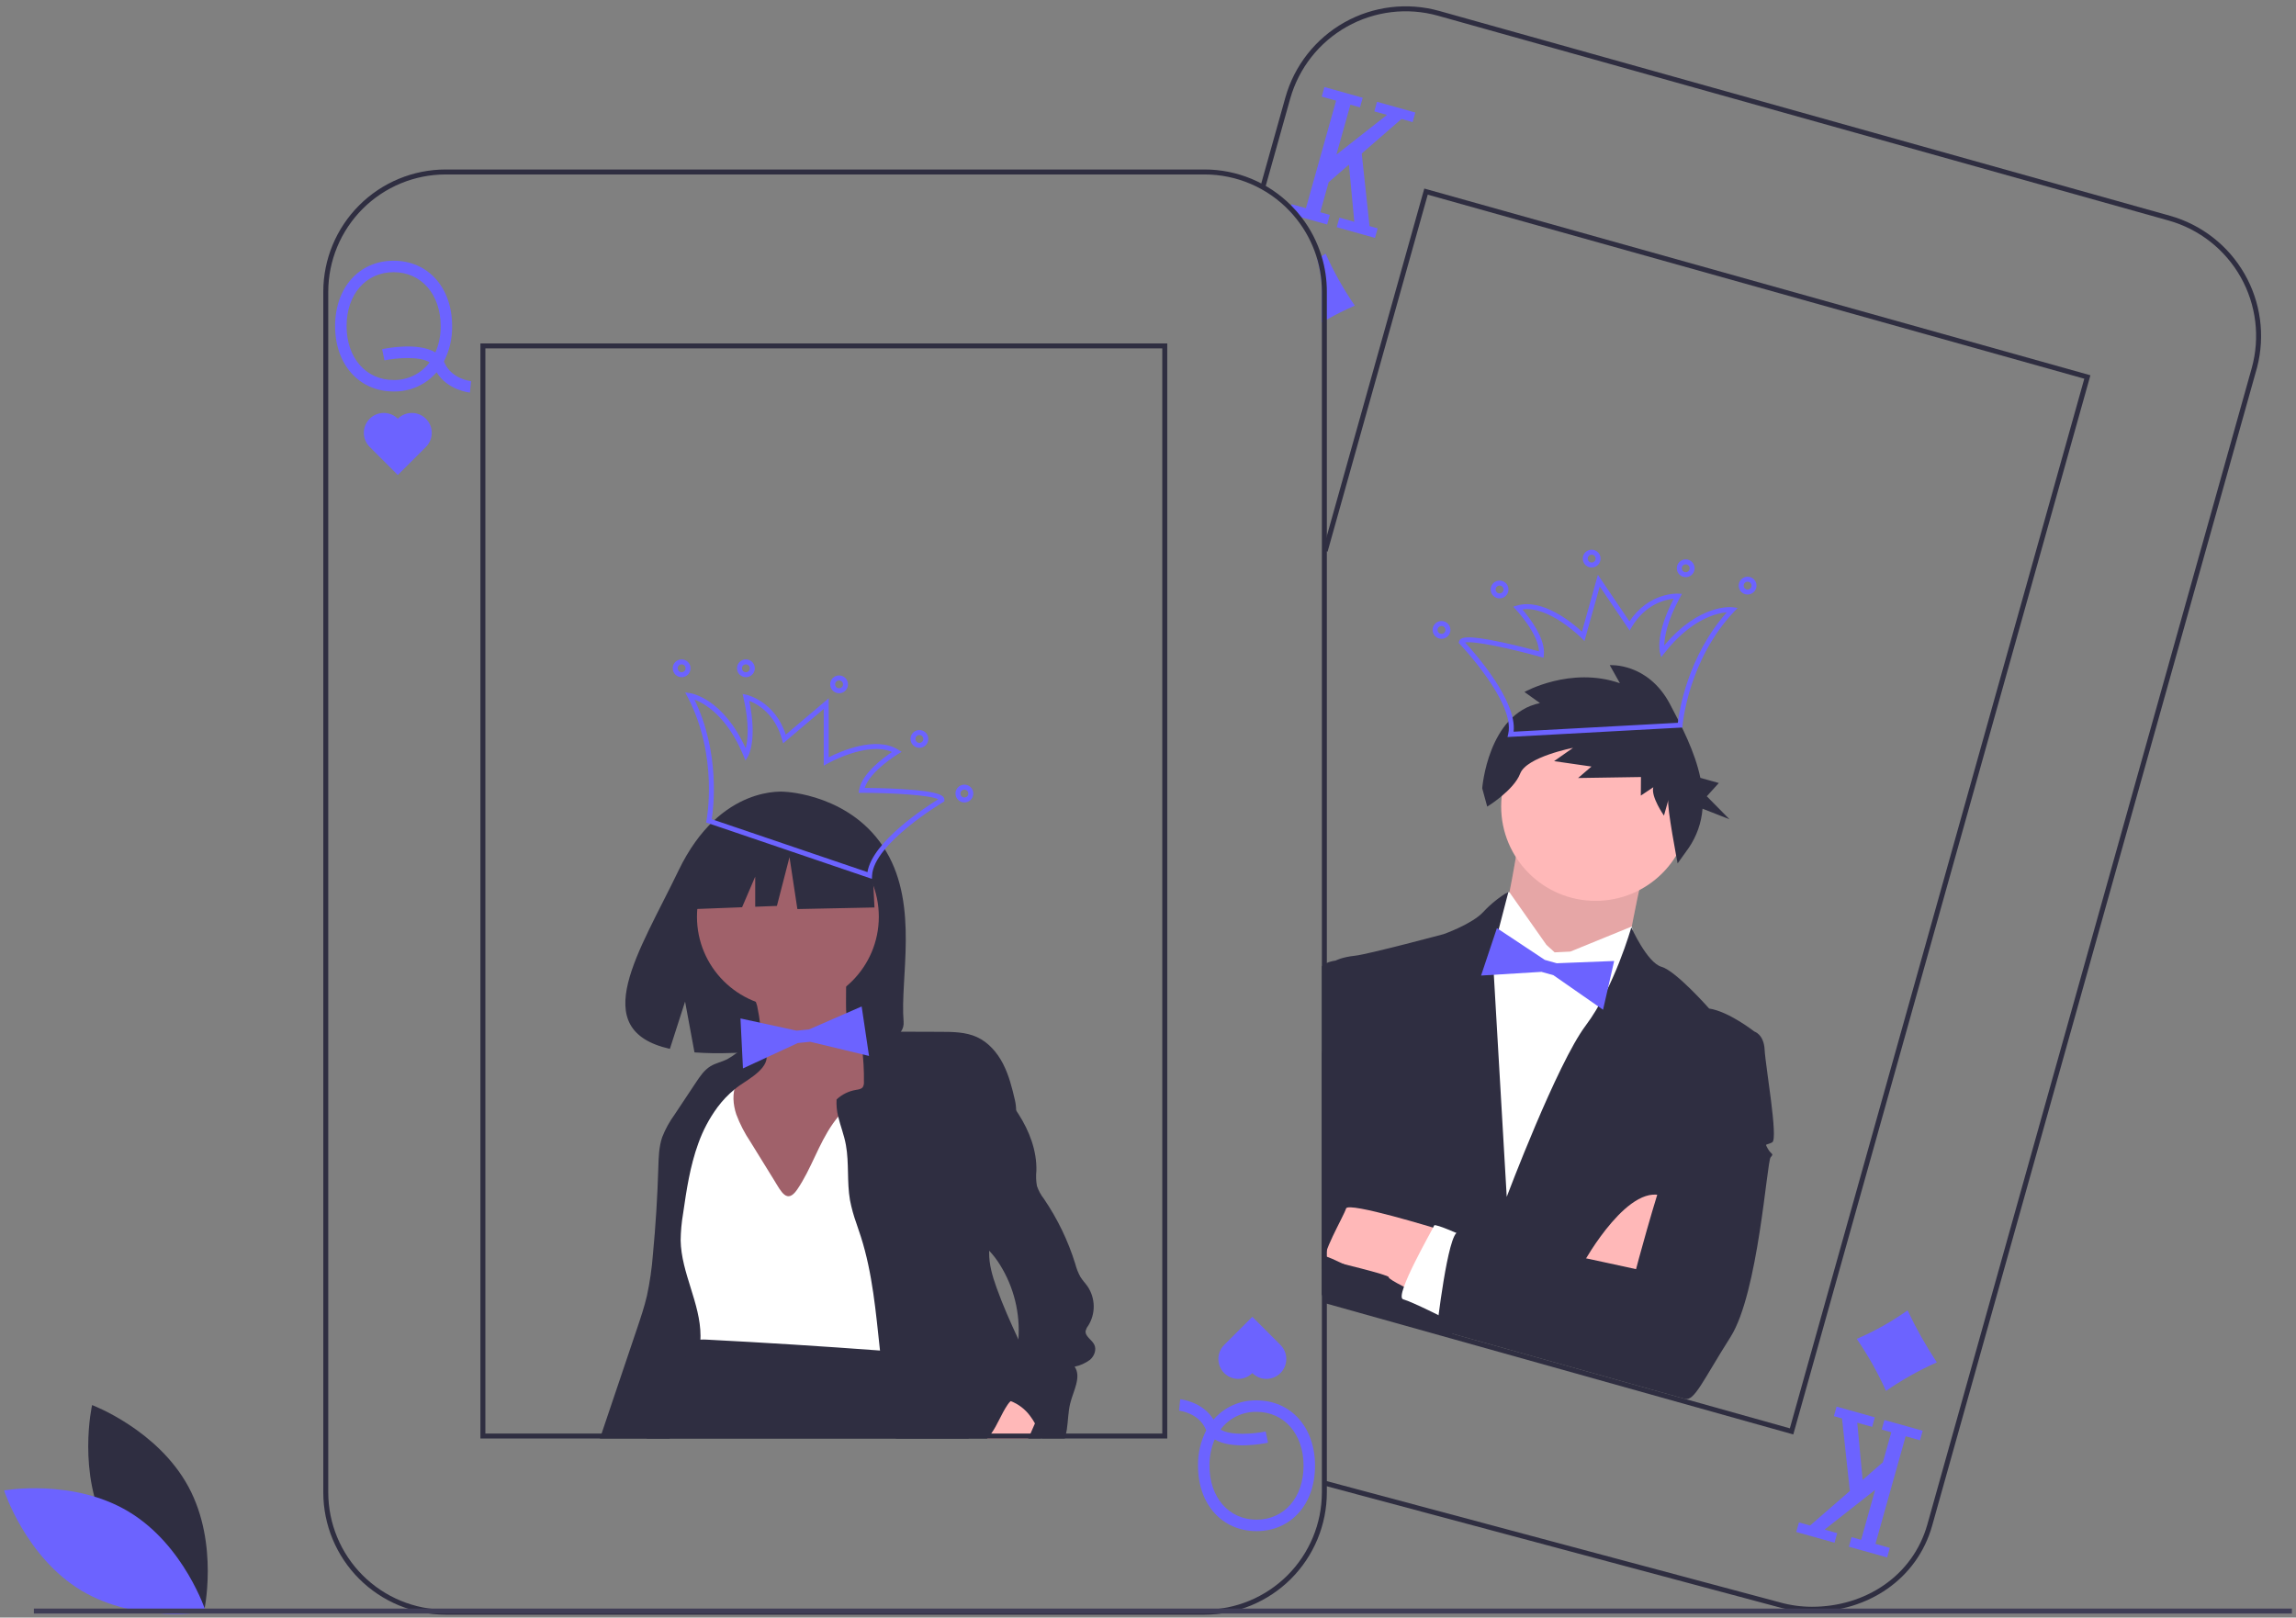 <svg width="281" height="198" viewBox="0 0 281 198" fill="none" xmlns="http://www.w3.org/2000/svg">
<rect x="0" y="0" width="281" height="198" fill="#808080" stroke="none"/>
<g clip-path="url(#clip0_595_30882)">
<path d="M221.764 197.283C220.372 197.282 218.987 197.091 217.646 196.714L162.004 181.824L162.167 181.239L217.81 196.129C219.097 196.491 220.427 196.674 221.764 196.675C228.312 196.675 234.12 192.882 235.888 186.58L275.497 45.362L275.583 45.055C276.623 41.313 276.138 37.312 274.233 33.927C272.328 30.542 269.159 28.05 265.42 26.997L175.98 1.923C172.236 0.878 168.23 1.361 164.841 3.265C161.452 5.169 158.957 8.339 157.903 12.08L154.795 23.162L154.21 22.997L157.318 11.916C158.415 8.02 161.014 4.718 164.543 2.735C168.073 0.752 172.245 0.25 176.144 1.338L265.584 26.412C269.43 27.495 272.699 30.041 274.692 33.504C276.684 36.967 277.241 41.072 276.244 44.941L276.246 44.941L276.164 45.234L236.473 186.744C234.632 193.307 228.584 197.283 221.764 197.283Z" fill="#2F2E41"/>
<path d="M158.273 26.317L159.291 26.602L162.426 27.481L162.754 26.307L161.581 25.979L162.611 22.304L165.089 20.152L165.749 27.149L163.925 26.636L163.596 27.809L168.278 29.122L168.606 27.949L167.612 27.672L166.658 18.791L171.522 14.563L172.887 14.946L173.215 13.773L168.53 12.46L168.202 13.633L169.746 14.065L163.56 18.925L165.274 12.812L166.448 13.141L166.776 11.967L162.091 10.654L161.763 11.828L163.52 12.32L159.826 25.487L158.069 24.994L158.024 25.152L157.835 25.833L158.273 26.317Z" fill="#6C63FF"/>
<path d="M165.809 37.411C164.64 37.918 163.498 38.487 162.389 39.116C162.185 39.232 161.982 39.35 161.781 39.469V35.709C161.783 34.357 161.591 33.011 161.213 31.712C161.389 31.603 161.568 31.484 161.745 31.366C161.906 31.259 162.07 31.15 162.231 31.041C163.232 33.266 164.429 35.398 165.809 37.411Z" fill="#6C63FF"/>
<path d="M221.529 186.731L220.165 186.348L219.837 187.519L224.521 188.832L224.849 187.661L223.306 187.229L229.491 182.367L227.776 188.482L226.605 188.154L226.277 189.324L230.961 190.637L231.289 189.467L229.532 188.974L233.226 175.805L234.983 176.297L235.311 175.127L230.628 173.814L230.299 174.984L231.47 175.312L230.439 178.988L227.962 181.14L227.304 174.145L229.128 174.656L229.456 173.485L224.773 172.172L224.445 173.343L225.44 173.622L226.395 182.502L221.529 186.731Z" fill="#6C63FF"/>
<path d="M227.241 163.883C229.433 162.943 231.518 161.772 233.461 160.389C234.502 162.594 235.699 164.723 237.042 166.759C234.864 167.727 232.782 168.897 230.822 170.254C229.82 168.028 228.621 165.896 227.241 163.883Z" fill="#6C63FF"/>
<path d="M186.223 100.6C186.223 100.6 184.685 110.585 184.228 111.089C183.772 111.592 187.421 123.348 187.421 123.348L199.122 116.527C199.122 116.527 201.399 103.907 202.148 103.486C202.898 103.065 186.223 100.6 186.223 100.6Z" fill="#FFB8B8"/>
<path opacity="0.1" d="M186.223 100.6C186.223 100.6 184.685 110.585 184.228 111.089C183.772 111.592 187.421 123.348 187.421 123.348L199.122 116.527C199.122 116.527 201.399 103.907 202.148 103.486C202.898 103.065 186.223 100.6 186.223 100.6Z" fill="black"/>
<path d="M195.276 110.268C201.656 110.268 206.829 105.097 206.829 98.718C206.829 92.34 201.656 87.168 195.276 87.168C188.896 87.168 183.723 92.34 183.723 98.718C183.723 105.097 188.896 110.268 195.276 110.268Z" fill="#FFB8B8"/>
<path d="M190.269 116.57L189.262 115.656L184.737 109.217C184.737 109.217 184.217 108.876 183.725 110.631L183.232 112.387L178.981 114.036L169.574 154.33L194.748 161.387L205.116 121.048L200.246 115.894L199.707 113.408L192.189 116.477L190.269 116.57Z" fill="white"/>
<path d="M161.781 158.459L162.389 158.63L201.595 169.62L214.704 126.263C214.704 126.263 211.604 123.813 209.177 123.448C209.177 123.448 205.104 118.834 203.349 118.342C201.592 117.849 199.65 113.518 199.65 113.518C199.65 113.518 197.597 120.834 194.071 125.527C190.544 130.22 184.403 146.493 184.403 146.493L182.67 116.649L184.616 109.145C183.485 109.815 182.455 110.643 181.557 111.603C180.186 113.111 176.687 114.339 176.687 114.339C176.687 114.339 167.469 116.807 165.84 116.983C164.213 117.156 163.462 117.579 163.462 117.579L162.389 124.962L161.781 129.144V158.459Z" fill="#2F2E41"/>
<path d="M167.132 141.651C166.767 144.073 163.015 154.07 163.015 154.07L162.389 154.699L161.781 155.31V118.287C161.95 118.103 162.158 117.959 162.389 117.864C162.733 117.722 163.094 117.626 163.462 117.579L164.636 117.907C164.636 117.907 167.497 139.225 167.132 141.651Z" fill="#2F2E41"/>
<path d="M193.838 154.504C193.838 154.504 199.591 144.121 203.947 146.605C208.302 149.089 201.32 155.97 201.32 155.97L193.838 154.504Z" fill="#FFB8B8"/>
<path d="M176.028 150.457C176.028 150.457 164.986 147.046 164.74 147.924C164.494 148.802 161.471 153.952 162.349 154.199C163.227 154.445 170.042 156.04 169.96 156.332C169.878 156.625 173.226 158.195 173.226 158.195L176.028 150.457Z" fill="#FFB8B8"/>
<path d="M197.553 117.628L190.526 117.905L189.063 117.494L183.203 113.605L181.263 119.411L188.652 118.958L190.116 119.368L196.192 123.597L197.553 117.628Z" fill="#6C63FF"/>
<path d="M178.669 161.301L177.59 163.599L162.085 159.344L161.781 158.46V153.587L162.389 153.824L163.015 154.071L178.669 161.301Z" fill="#2F2E41"/>
<path d="M179.248 151.361C179.248 151.361 175.607 149.708 175.525 150.001C175.442 150.294 170.556 158.709 171.727 159.038C172.898 159.366 177.043 161.475 177.043 161.475L179.248 151.361Z" fill="white"/>
<path d="M212.656 125.687L214.705 126.261C214.705 126.261 215.876 126.589 215.969 128.509C216.062 130.43 217.651 139.398 216.901 139.819C216.151 140.24 215.941 139.866 216.362 140.615C216.783 141.365 217.158 141.154 216.701 141.657C216.244 142.16 215.196 158.281 211.798 163.642C208.4 169.003 207.368 171.554 206.197 171.226L175.847 162.718C175.847 162.718 177.199 150.786 178.452 150.821C179.705 150.857 200.231 155.349 200.231 155.349C200.231 155.349 208.183 124.748 212.656 125.687Z" fill="#2F2E41"/>
<path d="M188.469 86.059L186.574 84.7C186.574 84.7 192.225 81.525 198.257 83.63L197.014 81.419C197.014 81.419 201.666 81.068 204.374 86.172C205.797 88.855 207.433 91.999 208.101 95.211L210.362 95.844L208.889 97.466L211.662 100.278L208.368 98.989C208.232 100.708 207.649 102.361 206.677 103.785L205.318 105.68C205.318 105.68 203.97 98.68 204.185 97.913L203.647 99.831C203.647 99.831 202.02 97.513 202.343 96.362L200.815 97.382L200.832 95.111L193.14 95.231L194.776 93.827L190.201 93.165L192.52 91.539C192.52 91.539 186.832 92.635 186.048 94.691C185.265 96.747 182.017 98.733 182.017 98.733L181.404 96.492C181.404 96.492 182.098 87.376 188.469 86.059Z" fill="#2F2E41"/>
<path d="M184.498 90.214L184.588 89.82C185.467 85.997 178.709 78.886 178.641 78.815L178.521 78.689L178.567 78.522C178.701 78.046 179.237 77.622 183.936 78.641C185.766 79.037 187.59 79.52 188.354 79.728C188.269 77.544 185.562 74.652 185.533 74.621L185.192 74.26L185.668 74.121C188.789 73.206 192.442 76.24 193.609 77.314L195.561 70.356L199.422 76.058C201.792 72.511 205.221 72.654 205.371 72.663L205.852 72.689L205.621 73.112C203.997 76.083 203.704 78.035 203.687 78.997C208.009 73.864 211.904 74.311 212.073 74.333L212.664 74.411L212.254 74.843C206.596 80.82 205.93 88.705 205.924 88.784L205.904 89.05L184.498 90.214ZM179.314 78.644C180.509 79.939 185.675 85.781 185.247 89.564L205.346 88.471C205.511 87.065 206.531 80.372 211.336 74.946C210.027 75.063 206.937 75.809 203.683 79.967L203.31 80.444L203.15 79.86C203.125 79.768 202.581 77.631 204.838 73.288C203.803 73.386 201.394 73.928 199.691 76.77L199.446 77.179L195.792 71.783L193.916 78.469L193.549 78.097C193.508 78.055 189.587 74.131 186.327 74.599C187.164 75.573 189.166 78.138 188.947 80.155L188.908 80.512L188.562 80.415C184.723 79.339 180.338 78.421 179.314 78.644Z" fill="#6C63FF"/>
<path d="M213.589 72.732C213.381 72.674 213.195 72.555 213.055 72.391C212.915 72.228 212.826 72.026 212.8 71.812C212.775 71.598 212.813 71.381 212.911 71.189C213.008 70.996 213.161 70.837 213.349 70.732C213.537 70.626 213.752 70.578 213.967 70.595C214.182 70.612 214.387 70.692 214.557 70.825C214.726 70.958 214.853 71.139 214.92 71.344C214.987 71.549 214.991 71.769 214.933 71.976C214.855 72.255 214.669 72.49 214.417 72.632C214.165 72.774 213.867 72.809 213.589 72.732ZM214.013 71.218C213.921 71.192 213.824 71.194 213.733 71.224C213.643 71.253 213.563 71.309 213.504 71.384C213.445 71.459 213.409 71.55 213.402 71.645C213.395 71.74 213.416 71.835 213.462 71.918C213.509 72.001 213.58 72.069 213.665 72.112C213.75 72.155 213.846 72.172 213.94 72.161C214.035 72.15 214.124 72.11 214.197 72.048C214.269 71.986 214.322 71.904 214.348 71.812C214.382 71.689 214.366 71.557 214.303 71.446C214.241 71.334 214.136 71.252 214.013 71.218Z" fill="#6C63FF"/>
<path d="M206.016 70.609C205.808 70.551 205.622 70.433 205.482 70.269C205.342 70.105 205.253 69.903 205.227 69.689C205.202 69.475 205.24 69.258 205.338 69.066C205.435 68.874 205.588 68.715 205.776 68.609C205.964 68.503 206.179 68.456 206.394 68.472C206.609 68.489 206.814 68.569 206.984 68.702C207.154 68.835 207.28 69.016 207.347 69.221C207.414 69.426 207.418 69.646 207.36 69.854C207.282 70.132 207.096 70.368 206.844 70.51C206.592 70.651 206.294 70.687 206.016 70.609ZM206.44 69.095C206.349 69.069 206.251 69.071 206.16 69.101C206.07 69.131 205.99 69.186 205.931 69.261C205.872 69.336 205.836 69.427 205.829 69.522C205.822 69.617 205.843 69.713 205.89 69.796C205.936 69.879 206.007 69.946 206.092 69.99C206.177 70.033 206.273 70.05 206.368 70.038C206.462 70.027 206.552 69.988 206.624 69.926C206.696 69.864 206.749 69.781 206.775 69.69C206.809 69.567 206.793 69.435 206.73 69.323C206.668 69.212 206.563 69.13 206.44 69.095Z" fill="#6C63FF"/>
<path d="M194.504 69.424C194.297 69.365 194.111 69.247 193.971 69.083C193.83 68.919 193.742 68.718 193.716 68.504C193.691 68.29 193.729 68.073 193.827 67.88C193.924 67.688 194.077 67.529 194.265 67.424C194.453 67.318 194.668 67.27 194.883 67.287C195.098 67.303 195.303 67.383 195.473 67.517C195.642 67.65 195.769 67.831 195.836 68.035C195.902 68.24 195.907 68.461 195.849 68.668C195.771 68.947 195.585 69.182 195.333 69.324C195.081 69.466 194.783 69.501 194.504 69.424ZM194.929 67.909C194.837 67.884 194.74 67.886 194.649 67.915C194.558 67.945 194.479 68.001 194.42 68.076C194.361 68.151 194.325 68.242 194.318 68.337C194.311 68.432 194.332 68.527 194.378 68.61C194.425 68.693 194.495 68.761 194.581 68.804C194.666 68.847 194.762 68.864 194.856 68.853C194.951 68.841 195.04 68.802 195.113 68.74C195.185 68.678 195.238 68.596 195.263 68.504C195.298 68.381 195.282 68.249 195.219 68.138C195.157 68.026 195.052 67.944 194.929 67.909Z" fill="#6C63FF"/>
<path d="M176.128 78.154C175.92 78.096 175.734 77.977 175.594 77.814C175.454 77.65 175.365 77.448 175.339 77.234C175.314 77.02 175.352 76.803 175.45 76.611C175.547 76.419 175.7 76.26 175.888 76.154C176.076 76.048 176.291 76.001 176.506 76.017C176.721 76.034 176.926 76.114 177.096 76.247C177.265 76.38 177.392 76.561 177.459 76.766C177.526 76.971 177.53 77.191 177.472 77.399C177.394 77.677 177.208 77.913 176.956 78.054C176.704 78.196 176.406 78.232 176.128 78.154ZM176.552 76.64C176.46 76.614 176.363 76.616 176.272 76.646C176.182 76.675 176.102 76.731 176.043 76.806C175.984 76.881 175.948 76.972 175.941 77.067C175.934 77.162 175.955 77.257 176.002 77.341C176.048 77.424 176.119 77.491 176.204 77.534C176.289 77.578 176.385 77.595 176.479 77.583C176.574 77.572 176.663 77.533 176.736 77.471C176.808 77.409 176.861 77.326 176.887 77.235C176.921 77.111 176.905 76.98 176.842 76.868C176.78 76.757 176.675 76.675 176.552 76.64Z" fill="#6C63FF"/>
<path d="M183.234 73.205C183.026 73.147 182.84 73.028 182.7 72.864C182.56 72.701 182.471 72.499 182.445 72.285C182.42 72.071 182.458 71.854 182.556 71.662C182.653 71.469 182.806 71.31 182.994 71.205C183.182 71.099 183.397 71.052 183.612 71.068C183.827 71.085 184.032 71.165 184.202 71.298C184.371 71.431 184.498 71.612 184.565 71.817C184.632 72.022 184.636 72.242 184.578 72.45C184.5 72.728 184.314 72.963 184.062 73.105C183.81 73.247 183.512 73.283 183.234 73.205ZM183.658 71.691C183.566 71.665 183.469 71.667 183.378 71.697C183.288 71.726 183.208 71.782 183.149 71.857C183.09 71.932 183.054 72.023 183.047 72.118C183.04 72.213 183.061 72.308 183.107 72.391C183.154 72.475 183.225 72.542 183.31 72.585C183.395 72.628 183.491 72.645 183.585 72.634C183.68 72.623 183.769 72.584 183.842 72.522C183.914 72.459 183.967 72.377 183.993 72.285C184.027 72.162 184.011 72.03 183.948 71.919C183.886 71.808 183.781 71.725 183.658 71.691Z" fill="#6C63FF"/>
<path d="M219.475 175.58L219.183 175.498L161.875 159.432L162.039 158.847L219.054 174.831L255.09 46.355L174.736 23.829L162.48 67.525L161.895 67.361L174.315 23.079L174.607 23.161L255.839 45.934L255.757 46.227L219.475 175.58Z" fill="#2F2E41"/>
<path d="M13.157 187.342C16.936 194.348 24.955 197.355 24.955 197.355C24.955 197.355 26.848 189.004 23.07 181.998C19.291 174.993 11.272 171.985 11.272 171.985C11.272 171.985 9.379 180.336 13.157 187.342Z" fill="#2F2E41"/>
<path d="M15.755 185.037C22.576 189.14 25.203 197.29 25.203 197.29C25.203 197.29 16.771 198.788 9.949 194.685C3.127 190.582 0.5 182.432 0.5 182.432C0.5 182.432 8.933 180.934 15.755 185.037Z" fill="#6C63FF"/>
<path d="M161.745 31.365C161.222 29.643 160.391 28.029 159.291 26.603C158.9 26.093 158.477 25.609 158.024 25.153C156.635 23.755 154.983 22.646 153.164 21.89C151.344 21.133 149.393 20.744 147.423 20.746H54.533C50.565 20.75 46.761 22.327 43.955 25.133C41.149 27.938 39.57 31.741 39.566 35.709V182.677C39.57 186.645 41.149 190.448 43.955 193.254C46.761 196.059 50.565 197.637 54.533 197.641H147.423C151.391 197.637 155.195 196.059 158.001 193.254C160.807 190.448 162.385 186.645 162.389 182.677V35.709C162.391 34.237 162.174 32.773 161.745 31.365ZM161.781 182.677C161.777 186.483 160.263 190.132 157.571 192.823C154.879 195.514 151.229 197.028 147.423 197.033H54.533C50.726 197.028 47.077 195.514 44.385 192.823C41.693 190.132 40.179 186.483 40.174 182.677V35.709C40.179 31.903 41.693 28.254 44.385 25.563C47.077 22.872 50.726 21.358 54.533 21.354H147.423C149.372 21.353 151.301 21.75 153.091 22.52C154.882 23.29 156.496 24.418 157.835 25.834C157.984 25.992 158.13 26.153 158.273 26.317C160.536 28.923 161.782 32.258 161.781 35.709V182.677Z" fill="#2F2E41"/>
<path d="M54.385 44.365C54.368 44.325 54.347 44.289 54.328 44.251C55.014 42.91 55.36 41.421 55.336 39.914C55.336 35.203 52.391 31.912 48.174 31.912C43.958 31.912 41.013 35.203 41.013 39.914C41.013 44.626 43.958 47.917 48.174 47.917C49.17 47.937 50.157 47.737 51.066 47.331C51.975 46.925 52.783 46.324 53.432 45.569C54.783 47.753 57.393 48.042 57.513 48.054L57.655 46.657C57.557 46.646 55.24 46.375 54.385 44.365ZM48.174 46.513C44.784 46.513 42.417 43.799 42.417 39.914C42.417 36.029 44.784 33.316 48.174 33.316C51.564 33.316 53.932 36.029 53.932 39.914C53.946 41.022 53.727 42.12 53.29 43.138C51.194 41.865 47.295 42.626 46.766 42.737L47.055 44.111C48.487 43.811 51.337 43.571 52.577 44.349C52.068 45.033 51.403 45.586 50.637 45.963C49.872 46.339 49.027 46.528 48.174 46.513Z" fill="#6C63FF"/>
<path d="M48.687 51.256C48.23 50.8 47.61 50.544 46.965 50.544C46.319 50.544 45.699 50.801 45.243 51.257C44.786 51.714 44.529 52.333 44.529 52.979C44.529 53.625 44.785 54.244 45.241 54.701L48.687 58.145L52.132 54.701C52.588 54.244 52.843 53.625 52.843 52.98C52.842 52.334 52.585 51.716 52.129 51.26C51.673 50.803 51.054 50.547 50.409 50.546C49.763 50.545 49.144 50.801 48.687 51.256Z" fill="#6C63FF"/>
<path d="M147.571 174.963C147.588 175.002 147.609 175.038 147.627 175.076C146.941 176.418 146.595 177.907 146.619 179.413C146.619 184.125 149.564 187.415 153.781 187.415C157.998 187.415 160.943 184.125 160.943 179.413C160.943 174.702 157.998 171.411 153.781 171.411C152.786 171.391 151.798 171.591 150.889 171.997C149.98 172.402 149.172 173.004 148.523 173.758C147.173 171.574 144.563 171.286 144.443 171.274L144.3 172.671C144.398 172.681 146.715 172.952 147.571 174.963ZM153.781 172.815C157.171 172.815 159.539 175.528 159.539 179.413C159.539 183.298 157.171 186.012 153.781 186.012C150.391 186.012 148.024 183.298 148.024 179.413C148.01 178.306 148.228 177.207 148.665 176.189C150.761 177.462 154.661 176.702 155.189 176.59L154.901 175.216C153.468 175.516 150.619 175.757 149.378 174.979C149.888 174.294 150.553 173.741 151.318 173.365C152.084 172.989 152.928 172.8 153.781 172.815Z" fill="#6C63FF"/>
<path d="M153.269 168.071C153.726 168.527 154.345 168.783 154.991 168.782C155.636 168.782 156.255 168.525 156.711 168.069C157.168 167.613 157.425 166.994 157.425 166.348C157.426 165.703 157.17 165.084 156.714 164.627L153.269 161.182L149.823 164.627C149.367 165.084 149.112 165.703 149.112 166.348C149.113 166.994 149.369 167.613 149.826 168.069C150.282 168.525 150.901 168.782 151.547 168.782C152.192 168.783 152.811 168.527 153.269 168.071Z" fill="#6C63FF"/>
<path d="M108.47 104.242C104.332 97.25 96.143 96.924 96.143 96.924C96.143 96.924 88.164 95.904 83.045 106.553C78.274 116.478 71.689 126.061 81.985 128.385L83.845 122.598L84.996 128.816C86.462 128.921 87.933 128.946 89.401 128.891C100.427 128.535 110.927 128.995 110.589 125.04C110.14 119.781 112.453 110.97 108.47 104.242Z" fill="#2F2E41"/>
<path d="M93.202 128.064C93.222 128.851 93.216 129.681 92.825 130.365C92.049 131.719 90.156 131.922 89.017 132.989C87.82 134.112 87.684 135.934 87.627 137.574C87.568 139.289 87.517 141.06 88.143 142.658C88.526 143.538 89.011 144.37 89.587 145.138C90.282 146.14 90.984 147.138 91.692 148.13C92.07 148.69 92.492 149.218 92.952 149.712C94.221 151.003 95.96 151.718 97.697 152.228C98.819 152.558 100.03 152.814 101.144 152.456C101.88 152.169 102.559 151.751 103.148 151.224C103.976 150.566 104.817 149.896 105.417 149.025C106.352 147.669 106.611 145.972 106.805 144.337C107.377 139.501 107.6 134.63 107.472 129.762C107.495 129.232 107.4 128.703 107.193 128.214C106.617 127.088 105.072 126.848 104.259 125.88C103.563 125.052 103.535 123.87 103.541 122.789L103.556 120.037C103.58 119.805 103.533 119.571 103.422 119.366C103.321 119.256 103.199 119.166 103.064 119.103C102.928 119.04 102.781 119.004 102.632 118.998C100.921 118.714 99.186 118.598 97.452 118.651C96.047 118.694 93.35 118.577 92.135 119.359C91.031 120.07 92.412 122.032 92.668 123.134C93.012 124.755 93.19 126.407 93.202 128.064Z" fill="#A0616A"/>
<path d="M96.428 123.337C102.574 123.337 107.556 118.356 107.556 112.212C107.556 106.067 102.574 101.086 96.428 101.086C90.282 101.086 85.3 106.067 85.3 112.212C85.3 118.356 90.282 123.337 96.428 123.337Z" fill="#A0616A"/>
<path d="M91.846 139.769C91.138 138.717 90.555 137.586 90.11 136.399C89.712 135.196 89.608 133.853 90.08 132.677C88.877 131.98 87.245 132.545 86.369 133.624C85.493 134.704 85.225 136.151 85.148 137.539C85.071 138.927 85.153 140.335 84.85 141.692C84.182 144.693 81.702 147.161 81.518 150.231C81.336 153.25 83.407 155.881 84.427 158.73C85.044 160.505 85.302 162.386 85.186 164.262C85.153 164.868 85.115 165.558 85.542 165.988C85.765 166.183 86.028 166.324 86.313 166.403C91.23 168.133 96.541 168.282 101.752 168.414L110.358 168.632C110.879 168.694 111.406 168.606 111.878 168.378C112.65 167.904 112.754 166.844 112.767 165.938C112.88 158.14 112.548 150.343 112.216 142.551C112.096 139.727 111.974 136.886 111.375 134.124C111.222 133.42 110.972 132.638 110.323 132.328C109.773 132.065 109.121 132.235 108.549 132.446C105.881 133.438 103.576 135.212 101.934 137.537C100.168 140.05 99.299 143.064 97.571 145.596C96.317 147.433 95.591 145.832 94.756 144.479C93.786 142.908 92.816 141.338 91.846 139.769Z" fill="white"/>
<path d="M90.514 132.87C90.295 133.025 90.079 133.189 89.872 133.362C89.097 134.002 88.403 134.732 87.805 135.539C86.814 136.889 86.025 138.377 85.464 139.955C84.454 142.721 84.017 145.657 83.597 148.569C83.414 149.641 83.316 150.727 83.302 151.815C83.366 155.815 85.731 159.52 85.734 163.523C85.734 163.675 85.731 163.824 85.722 163.976C85.694 164.631 85.617 165.283 85.491 165.927C85.318 166.866 85.069 167.793 84.822 168.717C84.202 171.033 83.533 173.434 82.323 175.468C82.202 175.674 82.071 175.878 81.937 176.076H73.425C73.492 175.872 73.562 175.671 73.629 175.468C75.079 171.173 76.528 166.879 77.976 162.587C78.42 161.274 78.864 159.954 79.177 158.605C79.535 156.939 79.78 155.25 79.909 153.55C80.244 150.028 80.464 146.498 80.569 142.961C80.609 141.69 80.636 140.393 81.046 139.189C81.431 138.208 81.94 137.281 82.561 136.429C83.439 135.107 84.318 133.785 85.196 132.463C85.686 131.727 86.2 130.97 86.954 130.511C87.583 130.125 88.331 129.986 88.993 129.66C89.411 129.424 89.811 129.159 90.191 128.867C91.183 128.165 92.347 127.426 93.201 128.144C93.34 128.259 93.459 128.395 93.554 128.548C93.603 128.623 93.646 128.701 93.684 128.782C94.505 130.557 91.617 132.089 90.514 132.87Z" fill="#2F2E41"/>
<path d="M118.556 176.075H79.131C79.344 175.881 79.554 175.677 79.757 175.468C79.788 175.437 79.815 175.407 79.846 175.376C81.354 173.811 81.697 171.887 82.454 169.851C83.023 168.316 83.591 166.782 84.16 165.249C84.25 164.951 84.397 164.673 84.594 164.431C84.759 164.261 84.966 164.138 85.193 164.073C85.365 164.02 85.543 163.987 85.722 163.975C85.978 163.959 86.235 163.959 86.492 163.975C93.566 164.34 100.635 164.785 107.7 165.31C108.612 165.38 109.524 165.45 110.436 165.519C111.181 166.073 111.916 166.659 112.619 167.279C114.902 169.285 116.881 171.647 118.015 174.437C118.152 174.775 118.276 175.118 118.38 175.468C118.447 175.668 118.504 175.872 118.556 176.075Z" fill="#2F2E41"/>
<path d="M106.641 103.568L98.551 99.332L87.379 101.065L85.068 111.271L90.822 111.05L92.429 107.3V110.988L95.084 110.886L96.625 104.916L97.588 111.271L107.026 111.078L106.641 103.568Z" fill="#2F2E41"/>
<path d="M118.556 176.075H109.654C109.591 175.875 109.53 175.671 109.472 175.467C108.843 173.207 108.382 170.903 108.092 168.574C107.998 167.908 107.915 167.24 107.839 166.574C107.791 166.152 107.745 165.732 107.7 165.31C107.189 160.617 106.797 155.878 105.362 151.386C105.188 150.842 105 150.301 104.818 149.76C104.481 148.828 104.216 147.872 104.027 146.9C103.638 144.675 103.93 142.371 103.528 140.149C103.304 138.909 102.857 137.818 102.586 136.681C102.414 135.995 102.346 135.287 102.385 134.581C103.04 133.963 103.865 133.555 104.754 133.408C105.061 133.356 105.407 133.317 105.593 133.07C105.702 132.883 105.751 132.667 105.733 132.45C105.754 131.017 105.672 129.584 105.486 128.162C105.426 127.663 105.35 127.165 105.258 126.669C105.255 126.645 105.249 126.624 105.246 126.599C105.988 126.277 106.824 126.274 107.63 126.277C108.508 126.28 109.384 126.28 110.259 126.283C111.88 126.289 113.5 126.295 115.121 126.299C116.629 126.302 118.188 126.317 119.559 126.94C120.976 127.587 122.052 128.837 122.764 130.223C123.475 131.608 123.861 133.134 124.211 134.651C124.308 135.071 124.359 135.5 124.363 135.931C124.43 139.353 121.876 142.8 121.621 146.298C121.538 147.432 121.633 148.575 121.529 149.708C121.426 150.845 121.122 151.957 121.067 153.094C121.064 153.152 121.061 153.213 121.061 153.271C121.028 154.751 121.459 156.201 121.958 157.596C122.73 159.763 123.67 161.863 124.639 163.951C125.576 165.972 126.537 167.984 127.4 170.033C127.849 170.984 128.151 171.997 128.297 173.039C128.393 173.876 128.233 174.723 127.838 175.467C127.736 175.652 127.615 175.824 127.476 175.981L127.47 175.987C127.442 176.018 127.415 176.048 127.388 176.075H118.556Z" fill="#2F2E41"/>
<path d="M127.035 172.957C126.998 173.361 126.888 173.756 126.71 174.121C126.695 174.157 126.679 174.191 126.664 174.227C126.488 174.644 126.309 175.054 126.123 175.467C126.032 175.668 125.941 175.872 125.846 176.075H120.812C120.994 175.885 121.163 175.681 121.317 175.467C122.089 174.394 122.536 173.09 123.323 171.932C123.43 171.774 123.553 171.627 123.691 171.495C124.953 170.273 127.114 170.522 127.035 172.957Z" fill="#FFB8B8"/>
<path d="M130.312 176.075C130.377 175.876 130.43 175.673 130.473 175.467C130.51 175.306 130.54 175.148 130.565 174.987C130.726 173.926 130.723 172.841 130.975 171.799C131.331 170.306 132.398 168.54 131.519 167.285C132.203 167.145 132.847 166.856 133.407 166.44C133.93 165.984 134.234 165.194 133.918 164.574C133.605 163.963 132.757 163.559 132.872 162.881C132.93 162.666 133.031 162.465 133.17 162.291C133.631 161.564 133.869 160.718 133.856 159.858C133.842 158.997 133.578 158.159 133.094 157.446C132.817 157.051 132.477 156.705 132.224 156.291C131.949 155.786 131.737 155.248 131.595 154.69C130.717 151.862 129.423 149.18 127.755 146.732C127.386 146.262 127.099 145.731 126.907 145.164C126.795 144.55 126.773 143.922 126.84 143.301C126.901 140.845 125.983 138.447 124.661 136.38C124.563 136.228 124.463 136.079 124.363 135.93C123.086 134.049 121.502 132.399 119.924 130.76C119.273 131.064 118.699 131.262 118.361 131.894C118.196 132.25 118.094 132.633 118.06 133.025C117.629 136.034 117.255 139.061 116.963 142.085C116.817 143.614 116.668 145.155 116.841 146.681C117.014 148.207 117.534 149.735 118.568 150.869C119.216 151.58 120.036 152.109 120.739 152.766C120.851 152.872 120.961 152.982 121.067 153.094C121.573 153.633 122.023 154.223 122.408 154.854C124.093 157.575 124.874 160.759 124.639 163.951C124.597 164.526 124.521 165.099 124.411 165.665C124.278 166.476 124.004 167.258 123.603 167.975C123.283 168.501 122.864 168.96 122.575 169.504C122.286 170.048 122.149 170.726 122.435 171.27C122.864 171.269 123.289 171.346 123.691 171.495C124.637 171.86 125.46 172.487 126.062 173.303C126.284 173.597 126.485 173.906 126.664 174.227C126.89 174.628 127.091 175.042 127.266 175.467C127.339 175.634 127.409 175.808 127.476 175.981C127.491 176.011 127.503 176.043 127.512 176.075H130.312Z" fill="#2F2E41"/>
<path d="M105.456 123.195L99.01 126.006L97.497 126.156L90.625 124.662L90.928 130.776L97.647 127.668L99.159 127.519L106.357 129.25L105.456 123.195Z" fill="#6C63FF"/>
<path d="M118.38 175.468C118.447 175.668 118.505 175.872 118.556 176.076H120.812C120.994 175.885 121.163 175.682 121.317 175.468H118.38ZM58.796 42.037V176.076H142.856V42.037H58.796ZM142.248 175.468H59.404V42.645H142.248V175.468ZM118.38 175.468C118.447 175.668 118.505 175.872 118.556 176.076H120.812C120.994 175.885 121.163 175.682 121.317 175.468H118.38Z" fill="#2F2E41"/>
<path d="M86.416 100.677L86.468 100.416C86.483 100.338 87.971 92.567 84.137 85.284L83.86 84.758L84.449 84.842C84.619 84.866 88.49 85.487 91.265 91.596C91.508 90.665 91.753 88.707 90.992 85.408L90.883 84.938L91.354 85.043C91.501 85.075 94.841 85.863 96.165 89.918L101.423 85.471V92.696C102.837 91.977 107.173 90.042 109.931 91.765L110.352 92.028L109.927 92.284C109.891 92.305 106.503 94.36 105.831 96.439C106.623 96.446 108.51 96.473 110.378 96.585C115.178 96.873 115.58 97.425 115.58 97.92V98.094L115.43 98.182C115.345 98.232 106.918 103.255 106.731 107.173L106.712 107.577L86.416 100.677ZM105.445 97.045H105.086L105.145 96.691C105.478 94.689 108.099 92.76 109.168 92.047C106.155 90.717 101.321 93.437 101.27 93.466L100.815 93.726V86.781L95.839 90.99L95.714 90.53C94.842 87.334 92.668 86.162 91.698 85.789C92.699 90.579 91.598 92.491 91.549 92.573L91.237 93.091L91.007 92.532C88.996 87.65 86.223 86.097 84.994 85.631C88.155 92.153 87.329 98.872 87.109 100.271L106.166 106.749C106.776 102.991 113.328 98.76 114.828 97.836C113.902 97.344 109.432 97.045 105.445 97.045Z" fill="#6C63FF"/>
<path d="M82.333 81.801C82.333 81.585 82.397 81.375 82.517 81.195C82.636 81.016 82.807 80.876 83.006 80.794C83.205 80.711 83.424 80.69 83.636 80.732C83.848 80.774 84.042 80.878 84.194 81.03C84.347 81.183 84.451 81.377 84.493 81.588C84.535 81.8 84.513 82.019 84.431 82.218C84.348 82.418 84.209 82.588 84.029 82.708C83.85 82.827 83.639 82.891 83.423 82.891C83.134 82.891 82.857 82.776 82.653 82.572C82.448 82.367 82.333 82.09 82.333 81.801ZM82.941 81.801C82.941 81.897 82.969 81.99 83.022 82.069C83.075 82.148 83.15 82.21 83.239 82.247C83.327 82.283 83.424 82.293 83.517 82.274C83.611 82.256 83.697 82.21 83.764 82.142C83.832 82.075 83.878 81.989 83.897 81.895C83.915 81.802 83.906 81.705 83.869 81.617C83.832 81.528 83.771 81.453 83.691 81.4C83.612 81.347 83.519 81.319 83.423 81.319C83.295 81.319 83.173 81.37 83.082 81.46C82.992 81.551 82.941 81.673 82.941 81.801Z" fill="#6C63FF"/>
<path d="M90.198 81.801C90.198 81.585 90.262 81.375 90.381 81.195C90.501 81.016 90.672 80.876 90.871 80.794C91.07 80.711 91.289 80.69 91.501 80.732C91.712 80.774 91.907 80.878 92.059 81.03C92.212 81.183 92.316 81.377 92.358 81.588C92.4 81.8 92.378 82.019 92.296 82.218C92.213 82.418 92.073 82.588 91.894 82.708C91.715 82.827 91.504 82.891 91.288 82.891C90.999 82.891 90.722 82.776 90.517 82.572C90.313 82.367 90.198 82.09 90.198 81.801ZM90.806 81.801C90.806 81.897 90.834 81.99 90.887 82.069C90.94 82.148 91.015 82.21 91.103 82.247C91.192 82.283 91.289 82.293 91.382 82.274C91.476 82.256 91.562 82.21 91.629 82.142C91.697 82.075 91.743 81.989 91.761 81.895C91.78 81.802 91.77 81.705 91.734 81.617C91.697 81.528 91.635 81.453 91.556 81.4C91.477 81.347 91.383 81.319 91.288 81.319C91.16 81.319 91.038 81.37 90.947 81.46C90.857 81.551 90.806 81.673 90.806 81.801Z" fill="#6C63FF"/>
<path d="M101.602 83.766C101.602 83.551 101.665 83.34 101.785 83.161C101.905 82.981 102.075 82.842 102.275 82.759C102.474 82.677 102.693 82.655 102.905 82.697C103.116 82.739 103.311 82.843 103.463 82.996C103.616 83.148 103.719 83.342 103.762 83.554C103.804 83.765 103.782 83.984 103.699 84.184C103.617 84.383 103.477 84.553 103.298 84.673C103.119 84.793 102.908 84.857 102.692 84.857C102.403 84.856 102.126 84.741 101.921 84.537C101.717 84.333 101.602 84.055 101.602 83.766ZM102.21 83.766C102.21 83.862 102.238 83.955 102.291 84.034C102.344 84.114 102.419 84.176 102.507 84.212C102.596 84.249 102.693 84.258 102.786 84.24C102.88 84.221 102.966 84.175 103.033 84.108C103.101 84.04 103.147 83.954 103.165 83.861C103.184 83.767 103.174 83.67 103.138 83.582C103.101 83.494 103.039 83.418 102.96 83.365C102.881 83.312 102.787 83.284 102.692 83.284C102.564 83.284 102.441 83.335 102.351 83.426C102.261 83.516 102.21 83.639 102.21 83.766Z" fill="#6C63FF"/>
<path d="M116.938 97.133C116.938 96.918 117.002 96.707 117.122 96.528C117.242 96.348 117.412 96.209 117.611 96.126C117.81 96.043 118.03 96.022 118.241 96.064C118.453 96.106 118.647 96.21 118.8 96.362C118.952 96.515 119.056 96.709 119.098 96.921C119.14 97.132 119.118 97.351 119.036 97.55C118.953 97.75 118.814 97.92 118.634 98.04C118.455 98.159 118.244 98.223 118.028 98.223C117.739 98.223 117.462 98.108 117.258 97.904C117.053 97.699 116.938 97.422 116.938 97.133ZM117.546 97.133C117.546 97.229 117.574 97.322 117.627 97.401C117.68 97.481 117.756 97.542 117.844 97.579C117.932 97.615 118.029 97.625 118.123 97.606C118.216 97.588 118.302 97.542 118.37 97.474C118.437 97.407 118.483 97.321 118.502 97.227C118.52 97.134 118.511 97.037 118.474 96.949C118.438 96.861 118.376 96.785 118.296 96.732C118.217 96.679 118.124 96.651 118.028 96.651C117.901 96.651 117.778 96.702 117.687 96.792C117.597 96.883 117.546 97.005 117.546 97.133Z" fill="#6C63FF"/>
<path d="M111.433 90.45C111.433 90.235 111.497 90.024 111.616 89.844C111.736 89.665 111.906 89.525 112.106 89.443C112.305 89.36 112.524 89.339 112.736 89.381C112.947 89.423 113.142 89.527 113.294 89.679C113.447 89.832 113.551 90.026 113.593 90.237C113.635 90.449 113.613 90.668 113.531 90.867C113.448 91.067 113.308 91.237 113.129 91.357C112.95 91.477 112.739 91.54 112.523 91.54C112.234 91.54 111.957 91.425 111.752 91.221C111.548 91.016 111.433 90.739 111.433 90.45ZM112.041 90.45C112.041 90.546 112.069 90.639 112.122 90.718C112.175 90.798 112.25 90.859 112.338 90.896C112.427 90.933 112.524 90.942 112.617 90.923C112.711 90.905 112.797 90.859 112.864 90.791C112.932 90.724 112.978 90.638 112.996 90.544C113.015 90.451 113.005 90.354 112.969 90.266C112.932 90.177 112.871 90.102 112.791 90.049C112.712 89.996 112.619 89.968 112.523 89.968C112.395 89.968 112.273 90.019 112.182 90.109C112.092 90.2 112.041 90.322 112.041 90.45Z" fill="#6C63FF"/>
<path d="M280.5 196.896H4.148V197.503H280.5V196.896Z" fill="#3F3D56"/>
</g>
<defs>
<clipPath id="clip0_595_30882">
<rect width="280" height="196.875" fill="white" transform="translate(0.5 0.766)"/>
</clipPath>
</defs>
</svg>
